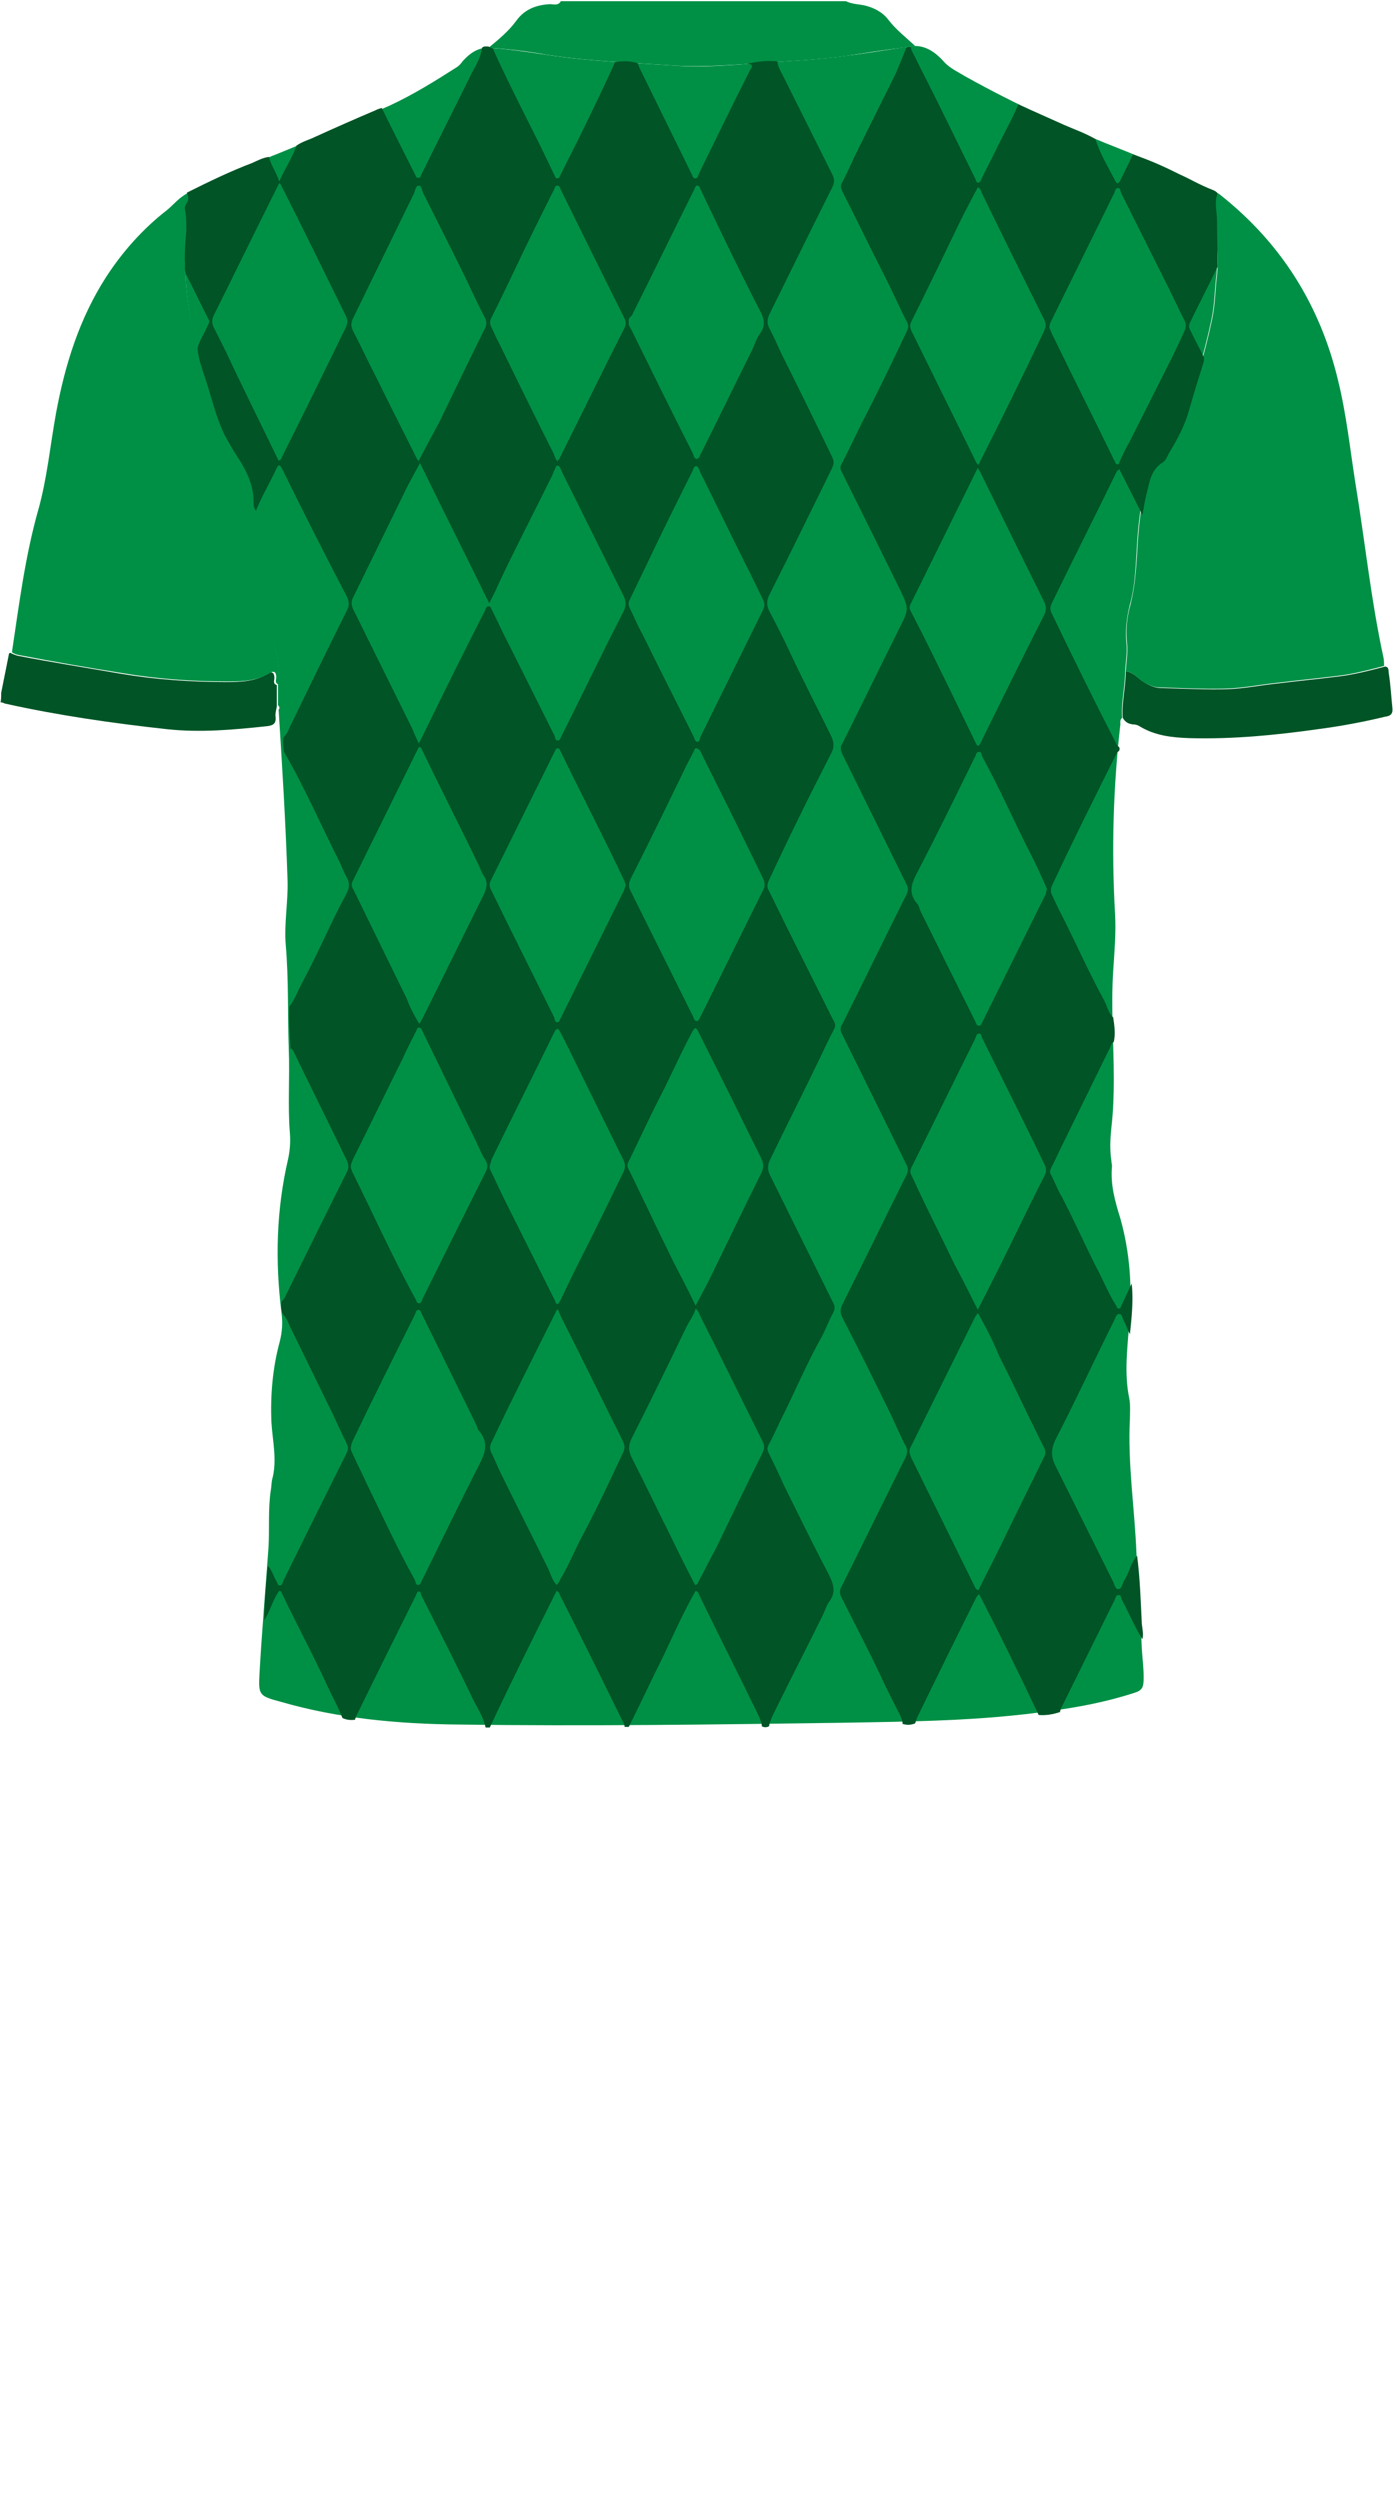 <!--?xml version="1.0" encoding="utf-8"?-->
<!-- Generator: Adobe Illustrator 24.2.3, SVG Export Plug-In . SVG Version: 6.00 Build 0)  -->
<svg version="1.1" id="Camada_1" xmlns="http://www.w3.org/2000/svg" xmlns:xlink="http://www.w3.org/1999/xlink" x="0px" y="0px" viewBox="0 0 234 419" style="enable-background:new 0 0 234 419;" xml:space="preserve">
<style type="text/css">
	.st0{fill:#13F9F6;}
	.st1{fill:#0CA4A4;}
	.st2{fill:#07115C;}
	.st3{fill:#008F45;}
</style>
<g onclick="select(this)" class="" id="c-gola-primaria" fill="#009045">
	<path d="M81.9,8c1.7-1.4,3.4-2.8,4.7-4.6C88,1.5,90,0.8,92.2,0.7c0.6,0,1.4,0.3,1.8-0.5c15.9,0,31.8,0,47.8,0
		c1,0.5,2.1,0.5,3.1,0.7c1.6,0.4,3,1.1,4,2.4c1.3,1.7,3,3,4.5,4.4c-0.7,0.1-1.5,0.2-2.2,0.3c-3.2,0.4-6.4,0.9-9.6,1.4
		c-4.3,0.6-8.7,0.8-13,1.1c-5.1,0.3-10.3,0.8-15.4,0.5c-7.1-0.5-14.3-0.7-21.4-1.8C88.5,8.6,85.2,8.2,81.9,8z"></path>
</g>
<g onclick="select(this)" class="" id="c-detalhe-punho" fill="#005425">
	<path d="M0.2,116.1c0.4-2,0.8-4,1.2-6c0.1-0.3,0-0.6,0.3-0.7c0.4,0.2,0.9,0.4,1.3,0.5c5.7,1.1,11.4,2,17.2,3
		c5.9,1,11.9,1.4,17.8,1.4c2.4,0,4.8-0.1,6.9-1.4c0.7-0.5,1.1-0.1,1.1,0.7c0,0.4-0.3,1,0.4,1.2c0,1.2,0,2.4,0,3.6
		c-0.1,0.6-0.3,1.2-0.2,1.8c0.1,1.2-0.6,1.4-1.5,1.5c-5.6,0.6-11.1,1.1-16.7,0.5c-9.1-1-18.2-2.3-27.2-4.3c-0.2-0.1-0.4-0.2-0.7-0.2
		C0.2,117.1,0.2,116.6,0.2,116.1z"></path>
	<path d="M188.7,112.5c1.1,0.1,1.8,0.9,2.6,1.5c1,0.7,2.1,1.3,3.3,1.3c3.7,0.1,7.4,0.3,11.1,0.2c2.9-0.1,5.8-0.7,8.8-1
		c3.2-0.4,6.4-0.7,9.6-1.1c2.7-0.3,5.4-1,8.1-1.7c0.7,0.1,0.5,0.8,0.6,1.2c0.3,1.9,0.4,3.9,0.6,5.8c0.1,1-0.4,1.3-1.2,1.4
		c-3.7,0.9-7.5,1.6-11.3,2.1c-7.1,1-14.3,1.7-21.5,1.5c-2.9-0.1-5.8-0.4-8.4-2c-0.3-0.2-0.7-0.3-1.1-0.3c-0.8-0.1-1.3-0.4-1.7-1.1
		C188,117.7,188.7,115.2,188.7,112.5z"></path>
</g>
<g onclick="select(this)" class="" id="c-estampa-primaria" fill="#009045">
	<path d="M46.6,118.2c0-1.2,0-2.4,0-3.6c0.5-3.6-0.9-6.9-1.2-10.4c-0.2-2.2,0.1-4.5-1-6.6c0.2-4.2-1-8.3-1.4-12.4
		c-0.4-3.7-1.6-7-3.8-9.9c-0.5-0.7-0.9-1.5-1.3-2.3c-1.7-3.2-2.4-6.7-3.5-10C32.3,56.6,31,50,31,43.2c0-1.1,0.2-2.2,0.3-3.3
		c0.1-1.9,0-3.9,0.4-5.8c0.1-0.5,0.1-1.1-0.2-1.6c4.2-2,8.4-4,12.7-5.8c7.1-2.8,14.1-5.9,21.1-9c3.9-1.8,7.6-4.1,11.2-6.4
		c0.5-0.3,0.8-0.7,1.1-1.1c1.1-1.2,2.4-2.2,4.2-2.2c3.3,0.2,6.6,0.7,9.9,1.2c7.1,1.1,14.2,1.3,21.4,1.8c5.2,0.4,10.3-0.2,15.4-0.5
		c4.3-0.3,8.7-0.5,13-1.1c3.2-0.4,6.4-0.9,9.6-1.4c0.7-0.1,1.5-0.2,2.2-0.3c2,0,3.5,1.1,4.8,2.5c1,1.2,2.4,1.8,3.7,2.6
		c8.6,4.8,17.6,8.9,26.8,12.5c4.9,1.9,9.7,4.4,14.5,6.5c0.2,0.1,0.4,0.3,0.6,0.4c-0.4,0.5-0.5,1.2-0.3,1.7c0.5,1.1,0.1,2.3,0.2,3.4
		c0.1,2.9,0.6,5.8,0.3,8.8c-0.3,2.4-0.3,4.9-0.8,7.3c-1.3,6.2-3.2,12.3-5.3,18.3c-0.7,2.1-1.8,4.1-3.4,5.5c-1,0.9-1.8,1.8-2.1,3.1
		c-1.2,4.1-1.6,8.4-1.8,12.6c-0.2,2.8-0.3,5.6-1.1,8.4c-0.5,2-0.8,4.2-0.6,6.3c0.2,1.7-0.1,3.2-0.2,4.9c0,2.6-0.7,5.2-0.5,7.8
		c-0.4,0.3-0.3,0.7-0.3,1.1c-1.2,10.5-1.5,21-0.9,31.6c0.2,3.2-0.1,6.5-0.3,9.7c-0.4,6.1,0.1,12.1,0.1,18.2c0,2.7-0.1,5.4-0.4,8
		c-0.2,1.9-0.3,3.8,0,5.7c0,0.3,0.1,0.6,0.1,0.8c-0.3,3.1,0.5,5.9,1.4,8.8c1.6,5.7,2,11.5,1.5,17.4c-0.3,4.2-0.9,8.5,0,12.8
		c0.2,1.1,0.1,2.2,0.1,3.3c-0.4,7.6,0.8,15.1,1.1,22.7c0.2,5.3,0.7,10.7,0.9,16c0.1,1.5,0.3,3.1,0.3,4.7c0,1.8-0.2,2.2-1.9,2.7
		c-4.4,1.4-9,2.3-13.6,2.9c-11.6,1.7-23.3,1.8-34.9,2c-21.5,0.3-43,0.6-64.5,0.3c-10-0.1-20-1-29.7-3.8c-3.7-1-3.8-1.1-3.6-4.8
		c0.4-7,1-14,1.5-21c0.2-3.2-0.1-6.5,0.4-9.7c0.1-0.6,0.1-1.1,0.2-1.7c0.9-3.2,0.1-6.4-0.1-9.6c-0.2-4.6,0.2-9.2,1.4-13.6
		c0.4-1.6,0.5-3.1,0.3-4.7c-1.1-8.7-0.9-17.3,1.1-25.9c0.3-1.4,0.4-2.8,0.3-4.2c-0.4-4.7,0-9.5-0.2-14.3c-0.2-5.7,0-11.5-0.5-17.3
		c-0.3-3.6,0.4-7.2,0.3-10.8c-0.3-9.6-0.9-19.2-1.5-28.7C46.8,118.9,47,118.5,46.6,118.2z"></path>
	<path d="M188.7,112.5c0.1-1.6,0.4-3.2,0.2-4.9c-0.2-2.1,0-4.2,0.6-6.3c0.7-2.8,0.9-5.5,1.1-8.4
		c0.2-4.2,0.6-8.5,1.8-12.6c0.4-1.2,1.1-2.2,2.1-3.1c1.6-1.5,2.7-3.5,3.4-5.5c2.1-6,4-12.1,5.3-18.3c0.5-2.4,0.5-4.9,0.8-7.3
		c0.3-2.9-0.1-5.9-0.3-8.8c-0.1-1.1,0.3-2.2-0.2-3.4c-0.2-0.5-0.1-1.2,0.3-1.7c0.3,0.2,0.6,0.3,0.8,0.5
		c10.2,8.1,16.7,18.5,19.7,31.1c1.4,5.7,2,11.5,2.9,17.2c1.6,9.7,2.6,19.5,4.7,29.2c0.1,0.5,0.1,1,0.1,1.4c-2.7,0.7-5.3,1.4-8.1,1.7
		c-3.2,0.4-6.4,0.7-9.6,1.1c-2.9,0.3-5.8,0.9-8.8,1c-3.7,0.1-7.4-0.1-11.1-0.2c-1.2,0-2.3-0.6-3.3-1.3
		C190.5,113.4,189.8,112.6,188.7,112.5z"></path>
	<path d="M31.4,32.4c0.3,0.5,0.4,1.1,0.2,1.6c-0.4,1.9-0.3,3.9-0.4,5.8C31.2,41,31,42.1,31,43.2
		c0,6.8,1.4,13.4,3.5,19.9c1.1,3.4,1.8,6.9,3.5,10c0.4,0.8,0.8,1.6,1.3,2.3c2.2,3,3.4,6.3,3.8,9.9c0.5,4.1,1.7,8.2,1.4,12.4
		c1.1,2.1,0.8,4.4,1,6.6c0.3,3.5,1.6,6.8,1.2,10.4c-0.7-0.2-0.4-0.8-0.4-1.2c0-0.8-0.3-1.2-1.1-0.7c-2.1,1.3-4.5,1.4-6.9,1.4
		c-6,0-11.9-0.4-17.8-1.4c-5.7-0.9-11.4-1.9-17.2-3c-0.5-0.1-0.9-0.2-1.3-0.5c1.2-8,2.2-16,4.4-23.8c1.5-5.3,2-10.8,3-16.3
		c1.5-8.1,3.9-15.8,8.4-22.8c2.8-4.3,6.2-8.1,10.2-11.2C29,34.4,30,33.1,31.4,32.4z"></path>
</g>
<g onclick="select(this)" class="" id="c-estampa-secundaria" fill="#005425">
	<path d="M125.2,10.7c1.7-0.4,3.4-0.6,5.1-0.4c0.1,0.8,0.4,1.4,0.8,2.1c2.8,5.6,5.6,11.2,8.4,16.8
		c0.4,0.8,0.4,1.4,0,2.2c-3.5,7-7,14.1-10.5,21.2c-0.4,0.9-0.5,1.6,0,2.5c0.7,1.3,1.3,2.7,1.9,4c2.9,5.8,5.8,11.7,8.6,17.5
		c0.3,0.7,0.3,1.1,0,1.8c-3.5,7.1-7,14.3-10.6,21.4c-0.4,0.9-0.4,1.6,0,2.5c1.2,2.3,2.4,4.6,3.5,7c2.2,4.7,4.6,9.3,6.9,14
		c0.5,1.1,0.6,1.9,0,3c-3.6,7-7.1,14.1-10.4,21.2c-0.3,0.6-0.4,1.2,0,1.8c0.9,1.8,1.7,3.5,2.6,5.3c2.7,5.4,5.4,10.8,8.1,16.2
		c0.3,0.5,0.6,1,0.2,1.7c-0.9,1.7-1.7,3.4-2.5,5.1c-2.7,5.6-5.5,11.1-8.2,16.7c-0.4,0.8-0.5,1.6-0.1,2.5c1.7,3.4,3.3,6.7,5,10.1
		c1.9,3.8,3.7,7.5,5.6,11.3c0.4,0.7,0.4,1.2,0,1.9c-0.7,1.3-1.2,2.7-1.9,4c-2.6,4.6-4.6,9.5-7,14.2c-0.6,1.3-1.2,2.6-1.9,3.9
		c-0.2,0.4-0.2,0.8,0,1.2c0.9,1.8,1.8,3.7,2.6,5.5c2.5,5,4.9,10,7.5,14.9c0.8,1.6,1.3,3,0.1,4.6c-0.5,0.7-0.7,1.5-1.1,2.3
		c-2.5,5.1-5.1,10.1-7.6,15.2c-0.5,1.1-1.2,2.2-1.4,3.4c-0.4,0.2-0.8,0.2-1.2,0c0-0.6-0.3-1.2-0.5-1.7c-3.3-6.8-6.7-13.5-10-20.3
		c-0.1-0.3-0.2-0.6-0.6-0.7c-2,3.5-3.6,7.1-5.3,10.7c-2,4-3.9,8.1-5.9,12.1c-0.2,0-0.5,0-0.7,0c0-0.4-0.2-0.8-0.4-1.1
		c-3.4-6.9-6.8-13.8-10.3-20.7c-0.2-0.3-0.2-0.8-0.7-1c-3.8,7.6-7.6,15.2-11.2,22.9c-0.2,0-0.5,0-0.7,0c-0.4-1.9-1.5-3.4-2.3-5.1
		c-2.7-5.7-5.6-11.3-8.4-16.9c-0.2-0.3-0.1-0.8-0.5-0.8c-0.3,0-0.4,0.5-0.5,0.7c-3.3,6.6-6.6,13.3-9.9,20c-0.1,0.2-0.2,0.5-0.3,0.8
		c-0.8,0.1-1.5,0-2.1-0.3c-0.7-1.8-1.6-3.4-2.4-5.1c-2.4-5.3-5.2-10.4-7.7-15.7c-0.1-0.2-0.1-0.5-0.5-0.5c-1.1,1.5-1.5,3.4-2.5,4.9
		c0-3.1,0.3-6.1,0.6-9.1c0.7,0.7,0.9,1.7,1.4,2.5c0.2,0.3,0.2,0.8,0.6,0.8c0.4,0,0.5-0.5,0.6-0.8c3.5-7.1,7-14.2,10.6-21.4
		c0.3-0.6,0.3-1,0-1.6c-0.8-1.6-1.5-3.2-2.3-4.9c-2.3-4.7-4.6-9.4-6.9-14.1c-0.5-0.9-0.7-1.9-1.5-2.7c-0.3-0.7-0.3-1.4-0.2-2.1
		c0.2-0.2,0.4-0.4,0.5-0.6c3.5-7.1,7-14.2,10.5-21.2c0.3-0.6,0.2-1.1,0-1.7c-2.9-6-5.9-12-8.8-18c-0.2-0.4-0.3-0.8-0.7-0.9
		c-0.1-2.3-0.3-4.6-0.2-7c1-1.3,1.5-2.9,2.3-4.3c2.6-4.8,4.7-9.9,7.3-14.7c0.4-0.8,0.6-1.6,0.1-2.5s-0.9-1.9-1.3-2.8
		c-3.1-6.1-5.8-12.4-9.3-18.4c-0.1-0.8-0.2-1.6-0.1-2.4c0.5-0.5,0.8-1,1-1.6c3.2-6.6,6.4-13.2,9.7-19.8c0.4-0.8,0.3-1.5-0.1-2.3
		C54.5,93,51,86.1,47.6,79.2c-0.1-0.3-0.3-0.5-0.4-0.8c-0.3-0.5-0.5-0.6-0.8,0c-1.1,2.4-2.5,4.7-3.5,7.2c-0.4-0.5-0.4-1.1-0.4-1.6
		c0-3-1.4-5.5-3-7.9c-0.7-1.1-1.3-2.2-1.9-3.3c-1.3-2.7-2-5.6-2.9-8.5c-0.6-1.9-1.4-3.8-1.6-5.9c0.3-1.3,1.1-2.4,1.6-3.6
		c0.2-0.4,0.5-0.8,0.3-1.2c-1.3-2.5-2.5-5.1-3.8-7.6c-0.3-0.6-0.2-1.2-0.2-1.8c-0.2-3,0.6-6.1,0-9.1c-0.1-0.3,0.1-0.8,0.3-1.1
		c0.4-0.6,0.3-1.1,0-1.7c3.6-1.8,7.3-3.6,11-5c0.9-0.4,1.8-0.9,2.8-1c0.3,1.4,1.2,2.5,1.7,4.1c1-2.2,2.2-4,2.9-6
		c1-0.7,2.2-1,3.2-1.5c3.3-1.5,6.7-3,10-4.4c0.4-0.2,0.7-0.3,1.1-0.4c1.8,3.7,3.7,7.4,5.5,11c0.2,0.3,0.2,0.8,0.7,0.7
		c0.3,0,0.3-0.3,0.4-0.5c2.8-5.7,5.7-11.4,8.5-17.1c0.7-1.3,1.5-2.6,1.7-4.2c0.3-0.3,0.7-0.2,1.1-0.2C82.2,8,82.4,8,82.6,8.1
		c3.2,7.2,7,14.1,10.3,21.2c0.1,0.2,0.2,0.6,0.5,0.6c0.4,0,0.4-0.4,0.6-0.7c1.8-3.6,3.6-7.1,5.3-10.7c1.3-2.7,2.6-5.4,3.8-8.1
		c1.3-0.2,2.6-0.2,3.8,0.2c0.1,0.3,0.2,0.5,0.3,0.8c2.9,5.9,5.8,11.8,8.7,17.7c0.2,0.3,0.2,0.8,0.6,0.8c0.5,0,0.5-0.5,0.7-0.9
		c2.8-5.7,5.6-11.5,8.5-17.2C126.3,11,126.1,10.7,125.2,10.7z M70.2,124.6c0.3-0.6,0.5-1,0.7-1.4c3.4-7,6.9-14,10.4-20.9
		c0.1-0.3,0.2-0.7,0.6-0.7s0.4,0.4,0.6,0.7c1,2,1.9,4,2.9,5.9c2.5,5,5,10,7.5,15c0.2,0.3,0.1,0.9,0.6,0.9c0.4,0,0.5-0.6,0.7-0.9
		c3.4-6.8,6.7-13.7,10.2-20.5c0.6-1.1,0.6-2,0-3.1c-3.4-6.8-6.7-13.5-10.1-20.3c-0.1-0.3-0.3-0.6-0.4-0.9c-0.3-0.5-0.6-0.5-0.8,0
		c-0.3,0.6-0.5,1.3-0.8,1.8c-2.9,5.9-6,11.8-8.8,17.8c-0.4,1-0.9,1.9-1.5,3.1c-3.9-8-7.8-15.7-11.6-23.5c-0.8,1.5-1.6,2.9-2.3,4.3
		c-3,6.1-5.9,12.1-8.9,18.2c-0.4,0.7-0.3,1.3,0,2c3.3,6.7,6.6,13.3,9.9,20C69.4,122.9,69.8,123.7,70.2,124.6z M58.8,195.5
		c0,0.4,0.2,0.7,0.3,1c3.5,7,6.7,14.2,10.5,21.1c0.2,0.3,0.2,0.8,0.6,0.8c0.5,0,0.5-0.5,0.7-0.9c3.5-7.1,7-14.1,10.5-21.1
		c0.4-0.8,0.4-1.3-0.1-2.1c-0.6-0.9-1-2-1.5-3c-3-6.2-6-12.3-9-18.5c-0.1-0.2-0.2-0.6-0.6-0.6c-0.3,0-0.3,0.3-0.4,0.5
		c-0.8,1.6-1.6,3.1-2.3,4.7c-2.8,5.6-5.5,11.2-8.3,16.8C59,194.7,58.8,195.1,58.8,195.5z M116.7,78.1c-0.4,0.1-0.5,0.5-0.6,0.8
		c-2.6,5.2-5.2,10.4-7.7,15.7c-0.9,1.9-1.9,3.9-2.8,5.8c-0.3,0.6-0.3,1,0,1.6c0.7,1.4,1.3,2.9,2.1,4.3c2.8,5.7,5.7,11.4,8.6,17.2
		c0.1,0.3,0.2,0.7,0.5,0.8c0.5,0.1,0.5-0.5,0.6-0.8c3.5-7.1,7-14.2,10.5-21.3c0.3-0.6,0.3-1.1,0-1.7c-1-2-1.9-4-2.9-5.9
		c-2.6-5.2-5.1-10.4-7.7-15.6C117.2,78.6,117.1,78.3,116.7,78.1z M58.8,242.8c0,0.1,0.1,0.4,0.2,0.6c0.8,1.8,1.7,3.5,2.5,5.3
		c2.6,5.3,5.1,10.8,8,16c0.2,0.3,0.1,0.9,0.6,0.9c0.4,0,0.5-0.6,0.7-0.9c3.1-6.3,6.2-12.7,9.4-19c1.1-2.1,1.8-3.9,0.1-5.9
		c-0.3-0.3-0.3-0.7-0.5-1.1c-3-6.1-6-12.2-9-18.3c-0.2-0.3-0.2-0.8-0.6-0.9c-0.5,0-0.5,0.5-0.7,0.9c-3.5,7-7,14-10.4,21.1
		C59,241.8,58.8,242.2,58.8,242.8z M116.6,218.8c1-1.9,1.9-3.5,2.7-5.2c2.8-5.7,5.5-11.4,8.3-17c0.5-1,0.4-1.7-0.1-2.7
		c-1.6-3.2-3.2-6.4-4.8-9.7c-1.9-3.8-3.8-7.6-5.7-11.4c-0.3-0.6-0.5-0.7-0.9,0c-1.9,3.5-3.5,7.2-5.3,10.7c-1.9,3.7-3.6,7.4-5.4,11.1
		c-0.3,0.5-0.3,0.9,0,1.4c1.1,2.2,2.1,4.4,3.2,6.6c1.4,3,2.9,6,4.3,8.9C114.2,214,115.4,216.3,116.6,218.8z M70.2,77.2
		c1.1-2.2,2.3-4.3,3.4-6.4c2.6-5.3,5.1-10.6,7.7-15.8c0.3-0.6,0.3-1.1,0-1.7c-1.2-2.3-2.3-4.7-3.4-7c-2.3-4.7-4.7-9.4-7-14
		c-0.2-0.4-0.2-1.2-0.7-1.2s-0.6,0.8-0.8,1.3c-3.4,7-6.8,13.9-10.2,20.9c-0.4,0.8-0.4,1.4,0,2.2c1.3,2.5,2.5,5.1,3.8,7.6
		c2.3,4.7,4.7,9.4,7.1,14.2C70,77.1,70.1,77.1,70.2,77.2z M46.7,77.2c0.4-0.1,0.5-0.4,0.6-0.7C50.9,69.3,54.5,62,58,54.8
		c0.3-0.7,0.3-1.2,0-1.8c-3.5-7.1-7-14.3-10.6-21.4c-0.2-0.3-0.2-0.7-0.6-0.9c-0.2,0.4-0.4,0.8-0.6,1.2c-3.5,7-6.9,14-10.4,21
		c-0.3,0.7-0.3,1.3,0,1.9c0.7,1.4,1.4,2.8,2.1,4.2C40.8,65.2,43.8,71.2,46.7,77.2z M82.1,195.3c-0.1,0.5,0.1,0.8,0.2,1
		c0.8,1.6,1.5,3.2,2.3,4.8c2.8,5.6,5.6,11.2,8.4,16.8c0.1,0.2,0.1,0.5,0.3,0.6c0.4,0.1,0.4-0.3,0.6-0.5c0.9-1.9,1.8-3.8,2.7-5.6
		c2.7-5.3,5.3-10.6,7.9-16c0.4-0.8,0.3-1.5-0.1-2.2c-3-6.1-6-12.2-9-18.3c-0.5-1-1-2.1-1.6-3.1c-0.2-0.4-0.4-0.6-0.8,0
		c-3.5,7.2-7.1,14.3-10.6,21.5C82.3,194.7,82.2,195.1,82.1,195.3z M70.3,171.6c0.3-0.5,0.5-0.9,0.7-1.3c3.4-6.8,6.7-13.6,10.1-20.4
		c0.5-1.1,0.7-2.1,0-3.1c-0.4-0.6-0.6-1.3-0.9-1.9c-3.1-6.4-6.3-12.7-9.4-19.1c-0.1-0.2-0.1-0.6-0.6-0.6c-3.7,7.5-7.4,15-11.1,22.5
		c-0.3,0.6-0.1,1,0.2,1.5c3,6.1,5.9,12.1,8.9,18.2C68.7,168.8,69.4,170.1,70.3,171.6z M105.4,54c-0.1,0.5,0.2,0.8,0.4,1.2
		c3.4,6.9,6.8,13.8,10.3,20.7c0.2,0.4,0.2,1,0.7,1c0.4,0,0.5-0.6,0.7-0.9c2.9-5.8,5.7-11.6,8.6-17.4c0.4-0.9,0.7-1.9,1.3-2.7
		c1-1.4,0.7-2.5-0.1-4c-3.4-6.6-6.6-13.3-9.8-20c-0.2-0.3-0.2-0.8-0.6-0.8s-0.4,0.5-0.6,0.8c-3.5,7-6.9,14-10.4,21
		C105.5,53.2,105.3,53.5,105.4,54z M116.7,125.4c-0.3,0-0.3,0.2-0.3,0.3c-0.4,0.8-0.9,1.7-1.3,2.5c-3.1,6.4-6.2,12.8-9.4,19.1
		c-0.3,0.7-0.4,1.3,0,2c3.5,7,6.9,13.9,10.4,20.9c0.2,0.3,0.2,0.9,0.7,0.9c0.4,0,0.5-0.6,0.7-0.9c3.5-7,6.9-14,10.4-21
		c0.4-0.7,0.3-1.3,0-2c-1.4-2.9-2.8-5.7-4.2-8.6c-2.1-4.3-4.3-8.6-6.4-12.9C117,125.6,117,125.4,116.7,125.4z M116.5,265.6
		c0.4,0,0.5-0.3,0.6-0.6c1-1.8,1.9-3.7,2.9-5.5c2.6-5.4,5.2-10.8,7.9-16.2c0.3-0.7,0.2-1.2-0.1-1.8c-3.5-7-6.9-14-10.4-20.9
		c-0.2-0.4-0.3-0.9-0.8-1.3c-0.3,1.2-1.1,2.1-1.6,3.2c-3,6.2-6,12.4-9.1,18.5c-0.6,1.2-0.6,2.1,0,3.3c2.2,4.3,4.3,8.7,6.5,13.1
		C113.7,260.1,115.1,262.9,116.5,265.6z M93.4,77.3c0.2-0.2,0.2-0.3,0.3-0.3c3.7-7.4,7.3-14.8,11-22.1c0.3-0.6,0.2-1.1-0.1-1.7
		c-3.5-7-7-14.1-10.5-21.2c-0.2-0.3-0.2-0.9-0.7-0.9c-0.4,0-0.4,0.5-0.6,0.8c-2.3,4.6-4.6,9.2-6.8,13.9c-1.2,2.5-2.4,5-3.6,7.4
		c-0.3,0.5-0.3,1-0.1,1.5c0.5,1,0.9,2,1.4,2.9c3,6.1,6,12.3,9.1,18.4C92.9,76.4,93.1,76.8,93.4,77.3z M93.5,219.4
		c-0.2,0.2-0.3,0.3-0.3,0.4c-3.7,7.4-7.4,14.7-10.9,22.1c-0.2,0.5-0.2,0.9,0,1.4c0.6,1.2,1.1,2.5,1.7,3.7c2.6,5.3,5.3,10.6,7.9,15.9
		c0.4,0.9,0.7,2,1.4,2.7c0.4-0.3,0.5-0.8,0.7-1.1c1.4-2.3,2.4-4.9,3.7-7.3c2.4-4.5,4.6-9.2,6.8-13.9c0.3-0.7,0.2-1.2-0.1-1.8
		c-3.5-7-6.9-14-10.4-20.9C93.9,220.3,93.7,219.9,93.5,219.4z M104.9,148.3c-0.1-0.3-0.2-0.5-0.3-0.8c-3.4-7.2-7.1-14.3-10.6-21.5
		c-0.1-0.2-0.2-0.6-0.5-0.6c-0.4,0-0.4,0.4-0.6,0.7c-3.5,7.1-7.1,14.3-10.6,21.4c-0.3,0.5-0.3,1,0,1.6c0.9,1.8,1.7,3.5,2.6,5.3
		c2.7,5.4,5.3,10.7,8,16.1c0.1,0.3,0.1,0.7,0.4,0.8c0.5,0.1,0.5-0.4,0.7-0.7c3.5-7.1,7.1-14.3,10.6-21.4
		C104.7,148.9,104.8,148.6,104.9,148.3z"></path>
	<path d="M151.9,8c0.3-0.1,0.5-0.2,0.8-0.1c0,0.5,0.3,0.9,0.5,1.3c1.5,3.1,3.1,6.1,4.6,9.2c1.9,3.9,3.8,7.7,5.7,11.6
		c0.1,0.2,0.1,0.6,0.5,0.6c0.3,0,0.4-0.3,0.5-0.6c0.8-1.7,1.7-3.3,2.5-5c1.2-2.5,2.6-4.9,3.7-7.5c2.5,1.1,5.1,2.3,7.6,3.4
		c1.8,0.8,3.6,1.4,5.3,2.4c0.8,2.5,2.2,4.8,3.4,7.1c0.3,0.6,0.6,0.2,0.8-0.2c0.7-1.4,1.4-2.9,2.1-4.3c2.8,0.9,5.4,2.1,8,3.4
		c1.8,0.8,3.4,1.8,5.3,2.5c0.3,0.1,0.7,0.3,0.9,0.6c-0.6,1.5-0.1,3.1-0.1,4.6c0,2.6,0.1,5.1,0.1,7.7c-1.5,3.1-3.1,6.2-4.6,9.3
		c-0.3,0.5-0.2,1,0.1,1.5c0.7,1.5,1.5,2.9,2.2,4.4c0.1,0.5-0.1,0.9-0.2,1.3c-0.8,2.5-1.6,5.1-2.3,7.6s-1.9,4.7-3.2,6.9
		c-0.4,0.6-0.6,1.4-1.2,1.8c-2,1.2-2.2,3.3-2.7,5.2c-0.3,1.2-0.5,2.4-0.7,3.6c-1.3-2.6-2.6-5.1-3.9-7.7c-0.2,0.2-0.3,0.3-0.4,0.4
		c-3.6,7.4-7.3,14.7-10.9,22.1c-0.3,0.6-0.3,1.2,0,1.7c3.5,7.3,7.1,14.6,10.8,21.8c0.1,0.3,0.3,0.5,0.5,0.6c0.1,0.3,0.1,0.5-0.1,0.7
		c-0.1,0.1-0.3,0.2-0.3,0.3c-3.7,7.4-7.4,14.8-10.9,22.3c-0.2,0.5-0.2,0.9,0,1.4c0.6,1.3,1.2,2.6,1.9,3.9c2.3,4.6,4.4,9.3,6.8,13.7
		c0.6,1,0.7,2.2,1.6,3c0.2,1.4,0.4,2.7,0.1,4.1c-0.4,0.2-0.5,0.7-0.7,1.1c-2.6,5.3-5.2,10.6-7.8,15.9c-0.7,1.4-1.3,2.8-2,4.1
		c-0.2,0.4-0.3,0.8,0,1.2c0.6,1.2,1.1,2.5,1.8,3.7c2.2,4.2,4.1,8.6,6.3,12.8c0.9,1.8,1.7,3.7,2.8,5.4c0.1,0.2,0.2,0.5,0.4,0.5
		c0.4,0,0.4-0.4,0.5-0.6c0.6-1.2,1.1-2.4,1.7-3.6c0.3,2.8,0,5.6-0.3,8.5c-0.4-0.8-0.7-1.6-1.1-2.4c-0.2-0.4-0.2-1-0.7-1
		s-0.6,0.6-0.8,1c-3.3,6.6-6.4,13.3-9.8,19.9c-0.8,1.6-0.9,2.9-0.1,4.5c3.2,6.4,6.4,12.9,9.6,19.3c0.3,0.5,0.4,1.4,0.9,1.4
		c0.7,0,0.7-0.9,1-1.4c0.9-1.3,1.1-3,2.2-4.2c0.5,3.8,0.6,7.6,0.8,11.5c0.1,0.8,0.3,1.7,0.1,2.5c-1.3-2-2.2-4.3-3.4-6.5
		c-0.2-0.3-0.1-0.9-0.6-0.9s-0.5,0.5-0.7,0.9c-2.9,5.9-5.8,11.7-8.7,17.6c-0.2,0.4-0.4,0.7-0.4,1.1c-1.2,0.4-2.4,0.6-3.6,0.5
		c-3.2-6.8-6.5-13.5-10-20.3c-0.2,0.3-0.3,0.4-0.4,0.5c-3.4,6.8-6.7,13.5-10,20.3c-0.1,0.3-0.2,0.6-0.3,0.9
		c-0.7,0.3-1.4,0.3-2.1,0.1c0-0.5-0.2-0.9-0.4-1.4c-0.9-1.8-1.8-3.5-2.7-5.4c-2.2-4.8-4.7-9.5-7.1-14.3c-0.4-0.7-0.4-1.3,0-2
		c3.6-7.2,7.1-14.4,10.7-21.6c0.3-0.7,0.4-1.2,0-1.9c-0.9-1.7-1.6-3.4-2.4-5.1c-2.7-5.5-5.4-11-8.2-16.4c-0.4-0.8-0.4-1.4,0-2.2
		c3.6-7.2,7.1-14.4,10.7-21.6c0.3-0.6,0.4-1.1,0.1-1.7c-3.6-7.3-7.2-14.6-10.8-21.9c-0.4-0.7-0.4-1.2,0-1.8
		c3.6-7.2,7.1-14.4,10.7-21.6c0.3-0.6,0.4-1.1,0.1-1.7c-3.6-7.3-7.2-14.6-10.8-21.9c-0.3-0.7-0.4-1.2,0-1.8
		c3.2-6.4,6.3-12.8,9.5-19.2c1.7-3.4,1.7-3.4,0-6.9c-3.2-6.5-6.4-13-9.6-19.4c-0.3-0.5-0.3-0.9,0-1.4c1.1-2.1,2.1-4.3,3.2-6.5
		c2.7-5.2,5.2-10.4,7.7-15.7c0.3-0.6,0.3-1,0-1.6c-1.4-2.7-2.6-5.5-4-8.2c-2.3-4.5-4.5-9.1-6.8-13.6c-0.2-0.5-0.4-0.9-0.1-1.4
		c0.8-1.5,1.5-3.1,2.2-4.6c2.3-4.6,4.6-9.3,6.9-13.9C150.8,10.7,151.4,9.4,151.9,8z M163.9,78.4c-1.3,2.6-2.5,5.1-3.7,7.5
		c-2.5,5.1-5,10.1-7.5,15.2c-0.3,0.5-0.3,0.9,0,1.4c0.6,1.2,1.2,2.3,1.8,3.5c3.1,6.2,6.1,12.4,9.1,18.6c0.3,0.6,0.5,0.4,0.7,0
		c0.2-0.3,0.3-0.6,0.4-0.8c3.4-6.9,6.8-13.8,10.3-20.7c0.4-0.8,0.4-1.5,0-2.3c-3.5-7-6.9-14-10.4-21.1
		C164.4,79.3,164.2,78.9,163.9,78.4z M163.9,219.5c0.3-0.6,0.5-1,0.7-1.4c1.8-3.5,3.6-7.1,5.3-10.6s3.4-7,5.2-10.5
		c0.3-0.6,0.3-1.2,0-1.8c-1.2-2.5-2.4-5-3.6-7.4c-2.3-4.6-4.6-9.3-6.9-13.9c-0.1-0.3-0.1-0.7-0.5-0.7s-0.5,0.5-0.6,0.8
		c-3.6,7.2-7.1,14.4-10.7,21.6c-0.2,0.4-0.3,0.8-0.1,1.2c0.6,1.2,1.1,2.4,1.7,3.6c1.8,3.8,3.7,7.5,5.5,11.3
		C161.2,214.1,162.5,216.7,163.9,219.5z M175.9,54.9c0.2,0.5,0.5,1.3,0.9,2c3.2,6.6,6.5,13.1,9.7,19.7c0.1,0.3,0.3,0.5,0.4,0.8
		c0.1,0.2,0.2,0.5,0.5,0.4c0.2,0,0.2-0.3,0.3-0.5c0.5-1.1,1-2.2,1.6-3.2c2.1-4.2,4.2-8.3,6.3-12.5c1-1.9,1.9-3.9,2.8-5.8
		c0.3-0.7,0.6-1.3,0.1-2.2c-1.2-2.3-2.2-4.6-3.4-6.9c-2.4-4.8-4.8-9.6-7.2-14.4c-0.1-0.3-0.1-0.8-0.5-0.8s-0.5,0.5-0.6,0.8
		c-3.5,7.1-7,14.2-10.5,21.3C176.1,54,175.9,54.3,175.9,54.9z M163.9,220c-0.2,0.4-0.3,0.5-0.4,0.6c-3.6,7.3-7.3,14.7-10.9,22
		c-0.3,0.6-0.1,1,0.1,1.6c3.5,7.1,7,14.2,10.5,21.3c0.2,0.3,0.2,0.8,0.8,1c1.2-2.5,2.5-4.9,3.7-7.4c2.4-5,4.9-10,7.3-14.9
		c0.3-0.6,0.3-1,0-1.6c-1-2-1.9-3.9-2.9-5.9c-1.5-3.1-3-6.3-4.6-9.4C166.5,224.8,165.3,222.5,163.9,220z M164,77.9
		c0.1-0.2,0.2-0.3,0.2-0.4c3.7-7.3,7.3-14.6,10.8-22c0.3-0.7,0.4-1.1,0.1-1.8c-3.6-7.2-7.1-14.3-10.6-21.5c-0.1-0.3-0.2-0.7-0.6-0.8
		c-1.1,2.1-2.2,4.1-3.2,6.2c-2.6,5.4-5.2,10.8-7.9,16.2c-0.3,0.6-0.3,1.1,0,1.7c3.5,7.1,7,14.2,10.5,21.3
		C163.5,77.2,163.6,77.6,164,77.9z M175.5,149c-0.1-0.3-0.2-0.5-0.3-0.7c-0.8-1.8-1.6-3.6-2.5-5.3c-2.7-5.3-5.1-10.8-8-16.1
		c-0.2-0.3-0.1-0.9-0.6-0.9s-0.5,0.6-0.7,0.9c-3.2,6.5-6.4,13.1-9.8,19.6c-0.9,1.8-1.3,3.2,0.1,4.9c0.4,0.4,0.4,1,0.7,1.5
		c3,6.1,6,12.1,9,18.1c0.2,0.3,0.2,0.9,0.7,0.9c0.4,0,0.5-0.6,0.7-0.9c3.5-7.1,7-14.1,10.5-21.2C175.3,149.6,175.4,149.3,175.5,149z
		"></path>
</g>
</svg>
